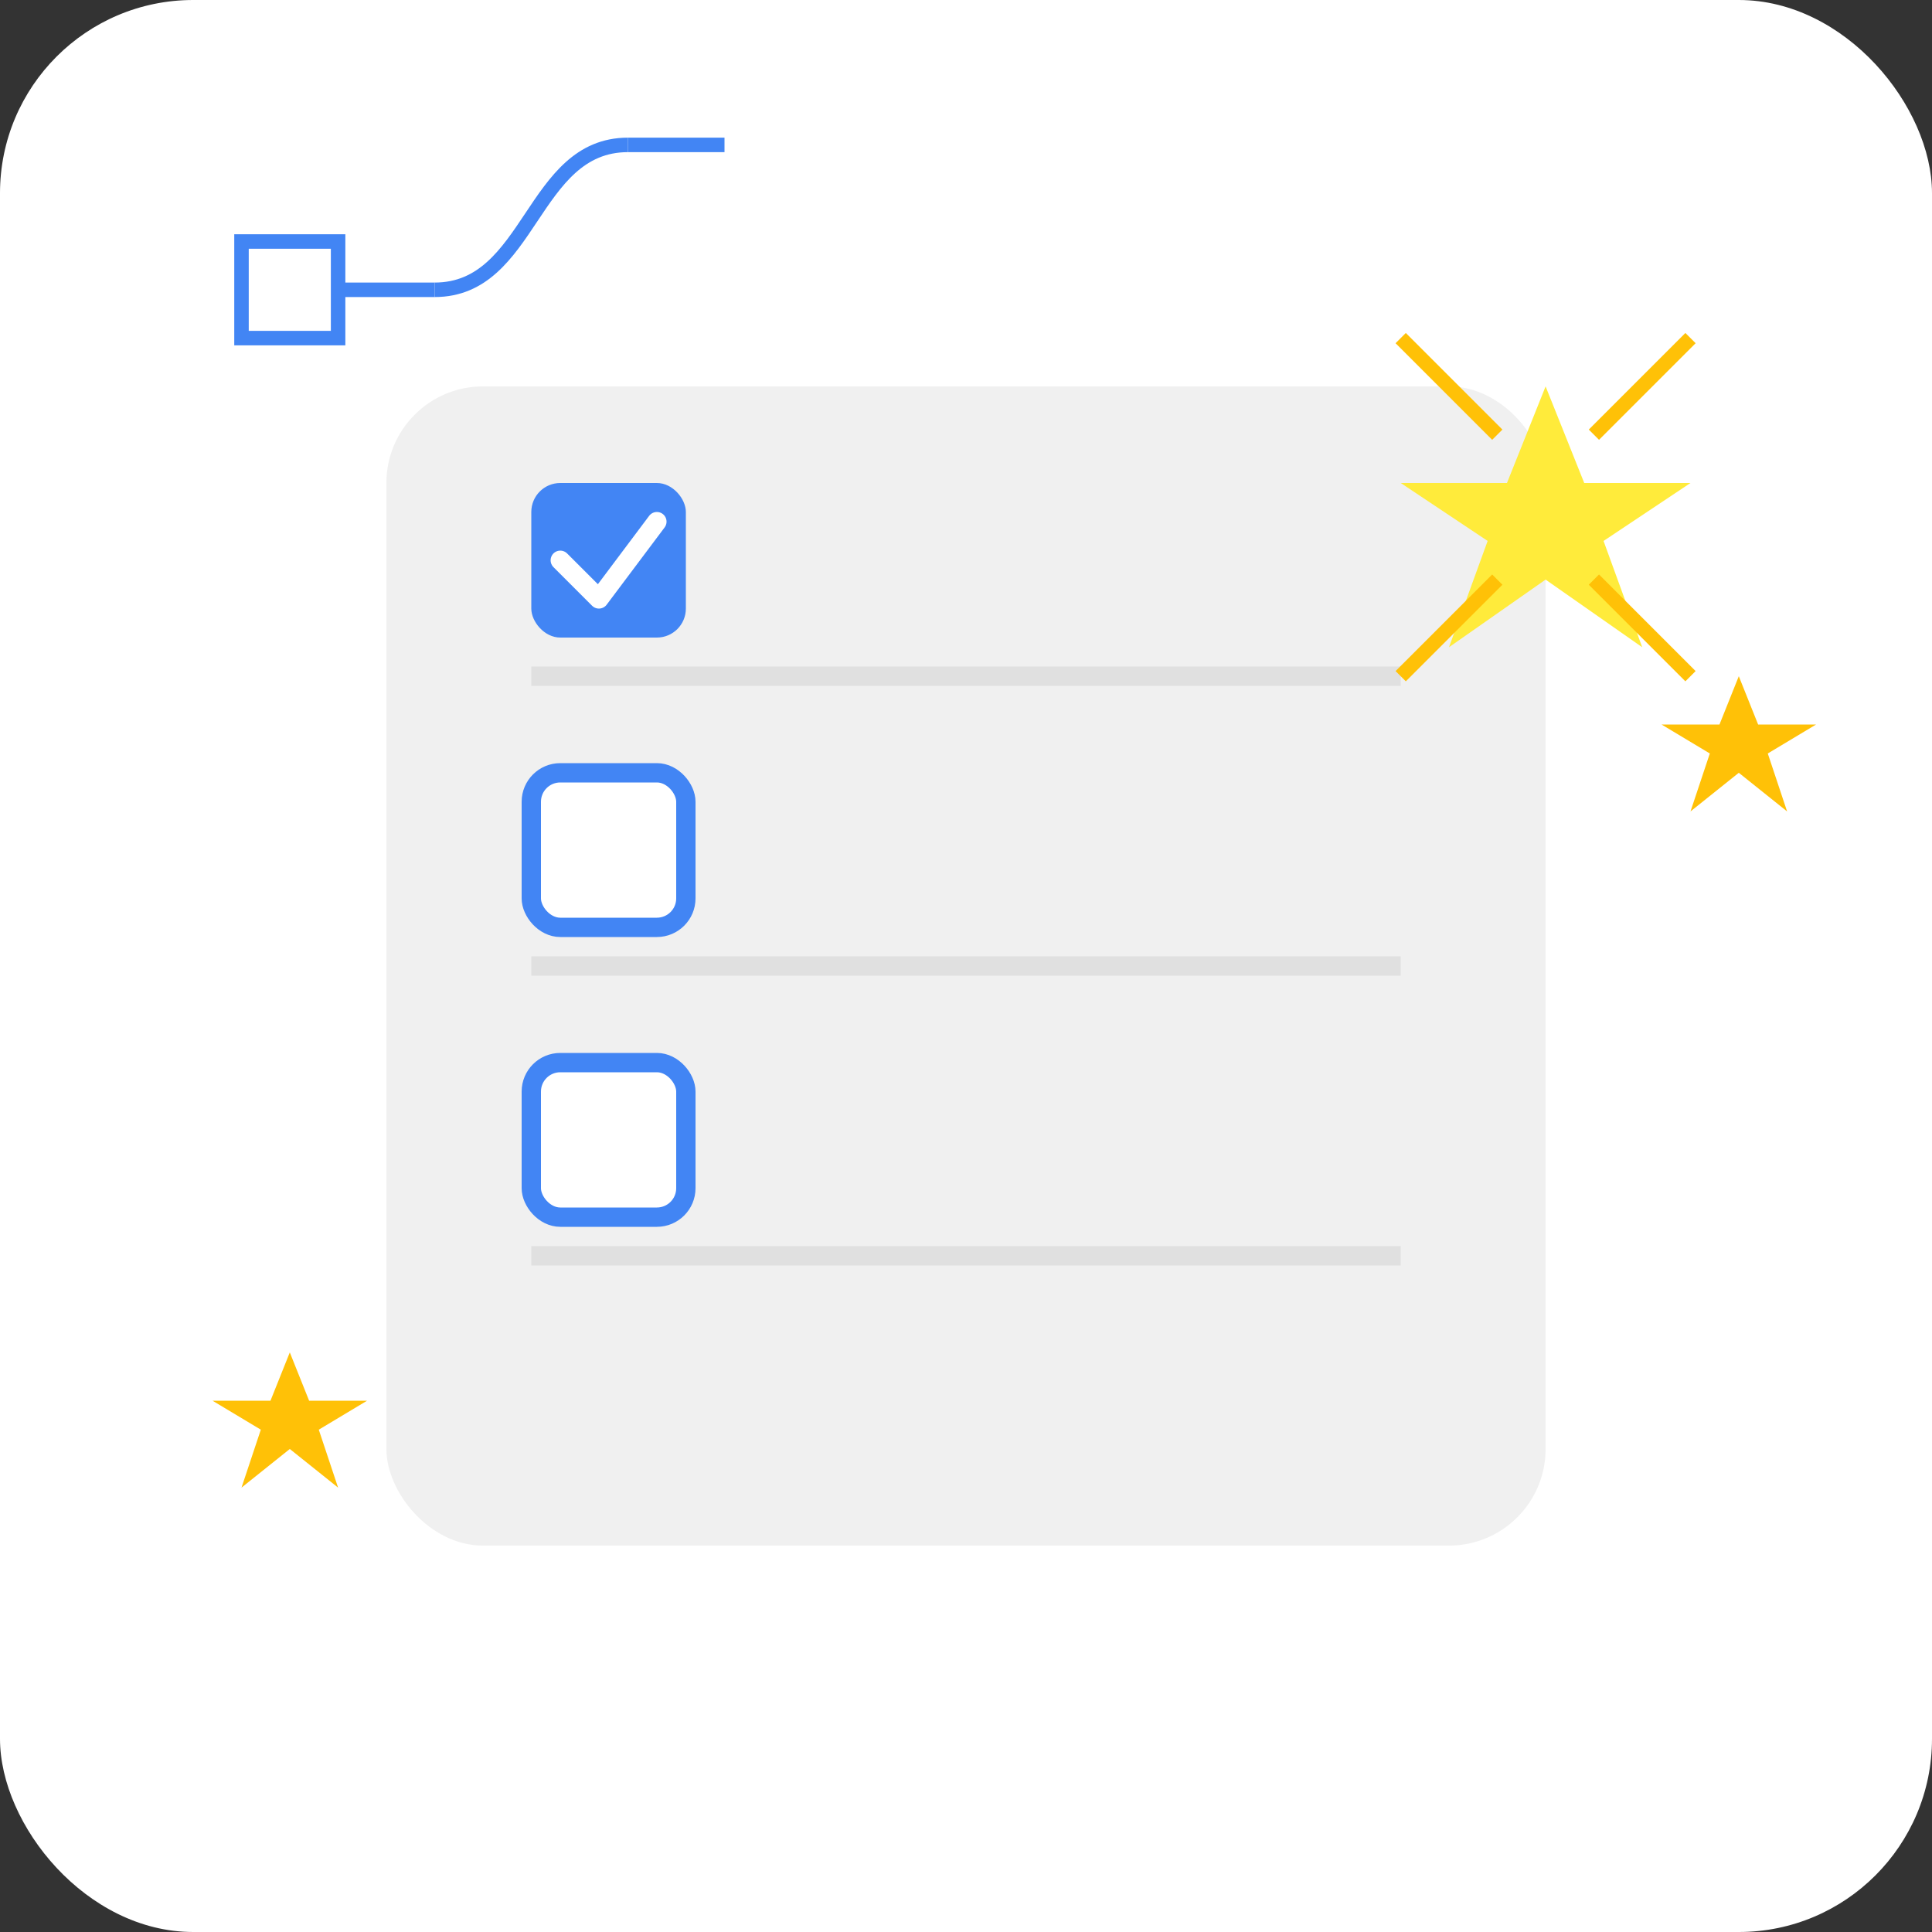 <svg xmlns="http://www.w3.org/2000/svg" viewBox="0 0 200 200">
  <rect x="0" y="0" width="200" height="200" fill="#333333" stroke="none"/>
  <!-- 背景 -->
  <rect width="200" height="200" fill="white" rx="20" ry="20"/>
  
  <!-- チェックリストの背景 -->
  <rect x="40" y="40" width="120" height="120" fill="#f0f0f0" rx="10" ry="10"/>
  
  <!-- チェックリストのライン -->
  <line x1="55" y1="70" x2="145" y2="70" stroke="#e0e0e0" stroke-width="2"/>
  <line x1="55" y1="100" x2="145" y2="100" stroke="#e0e0e0" stroke-width="2"/>
  <line x1="55" y1="130" x2="145" y2="130" stroke="#e0e0e0" stroke-width="2"/>
  
  <!-- チェックボックス -->
  <rect x="55" y="50" width="16" height="16" fill="#4285f4" rx="3" ry="3"/>
  <rect x="55" y="80" width="16" height="16" fill="white" stroke="#4285f4" stroke-width="2" rx="3" ry="3"/>
  <rect x="55" y="110" width="16" height="16" fill="white" stroke="#4285f4" stroke-width="2" rx="3" ry="3"/>
  
  <!-- チェックマーク -->
  <path d="M58 58 L62 62 L68 54" fill="none" stroke="white" stroke-width="2" stroke-linecap="round" stroke-linejoin="round"/>
  
  <!-- キラキラ効果 - 大きな星 -->
  <path d="M160 40 L164 50 L175 50 L166 56 L170 67 L160 60 L150 67 L154 56 L145 50 L156 50 Z" fill="#FFEB3B"/>
  
  <!-- キラキラ効果 - 小さい星 -->
  <path d="M180 70 L182 75 L188 75 L183 78 L185 84 L180 80 L175 84 L177 78 L172 75 L178 75 Z" fill="#FFC107"/>
  <path d="M30 140 L32 145 L38 145 L33 148 L35 154 L30 150 L25 154 L27 148 L22 145 L28 145 Z" fill="#FFC107"/>
  
  <!-- AIを表す回路パターン -->
  <path d="M25 25 L35 25 L35 35 L25 35 Z" fill="none" stroke="#4285f4" stroke-width="1.5"/>
  <path d="M35 30 L45 30" fill="none" stroke="#4285f4" stroke-width="1.5"/>
  <path d="M45 30 C55 30, 55 15, 65 15" fill="none" stroke="#4285f4" stroke-width="1.5"/>
  <path d="M65 15 L75 15" fill="none" stroke="#4285f4" stroke-width="1.5"/>
  
  <!-- キラキラ光線 -->
  <line x1="165" y1="45" x2="175" y2="35" stroke="#FFC107" stroke-width="1.5"/>
  <line x1="155" y1="45" x2="145" y2="35" stroke="#FFC107" stroke-width="1.5"/>
  <line x1="155" y1="60" x2="145" y2="70" stroke="#FFC107" stroke-width="1.5"/>
  <line x1="165" y1="60" x2="175" y2="70" stroke="#FFC107" stroke-width="1.5"/>
</svg>
